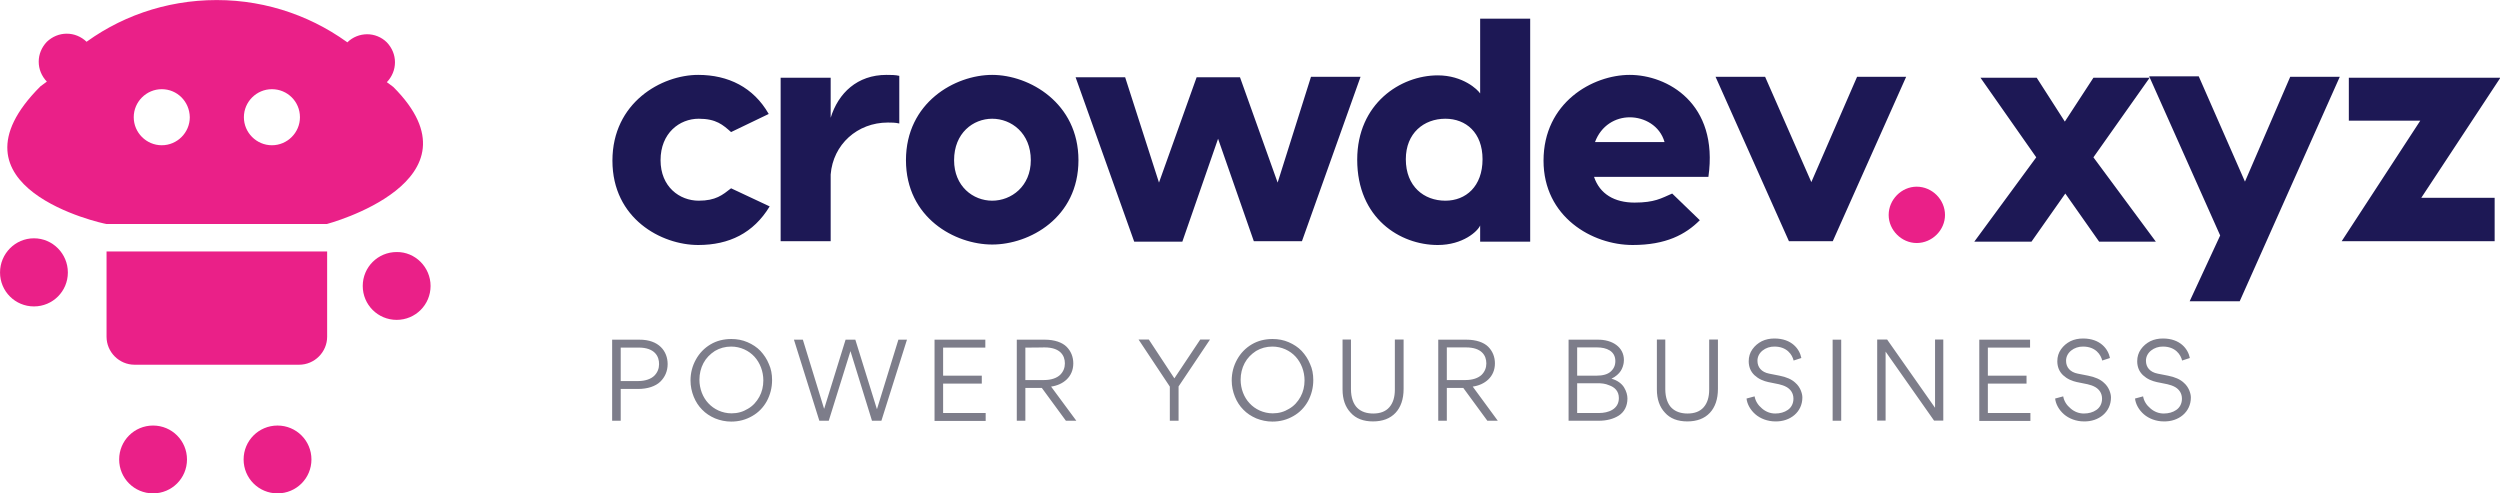 <svg version="1.1" xmlns="http://www.w3.org/2000/svg" xmlns:xlink="http://www.w3.org/1999/xlink" x="0px" y="0px" viewBox="0 0 891.9 176" style="enable-background:new 0 0 891.9 176;" xml:space="preserve">
<g>
	<g transform="matrix(1,0,0,1,-9.589,-5.982)">
		<g>
			<path style="fill:#EA2088;" d="M106.6,37.8c-5.5,0-10,4.5-10,10s4.5,10,10,10c5.5,0,10-4.5,10-10C116.6,42.2,112.1,37.8,106.6,37.8z
				 M67.3,37.8c-5.5,0-10,4.5-10,10s4.5,10,10,10c5.5,0,10-4.5,10-10C77.2,42.2,72.8,37.8,67.3,37.8z M47.6,126.1
				c0,5.5,4.5,10,10,10h58.7c5.5,0,10-4.5,10-10V95.7H47.6V126.1z M26.3,35.1c-1.9-2-2.9-4.5-2.9-7.1c0-2.6,1-5.1,2.9-7.1
				c2-1.9,4.5-2.9,7.1-2.9c2.6,0,5.1,1,7.1,2.9l-2.3,1.7C51.5,12.2,68.5,6,86.9,6s35.4,6.3,48.9,16.8l-2.3-1.7
				c1.9-1.9,4.5-2.9,7.1-2.9c2.5,0,5.1,1,7,2.9c1.9,2,2.9,4.5,2.9,7.1c0,2.6-1,5.1-2.9,7.1l2.3,1.7c33.7,33.7-23.7,48.9-23.7,48.9
				H47.6C46,85.7-12.1,72.9,24,36.8L26.3,35.1z"/>
		</g>
		<path style="fill:#EA2088;" d="M33.8,103.2c0,6.7-5.4,12.1-12.1,12.1l0,0c-6.7,0-12.1-5.4-12.1-12.1l0,0C9.6,96.5,15,91,21.7,91l0,0
			C28.4,91,33.8,96.5,33.8,103.2L33.8,103.2z"/>
		<path style="fill:#EA2088;" d="M163.2,108c0,6.7-5.4,12.1-12.1,12.1l0,0c-6.7,0-12.1-5.4-12.1-12.1l0,0c0-6.7,5.4-12.1,12.1-12.1l0,0
			C157.7,95.8,163.2,101.3,163.2,108L163.2,108z"/>
		<path style="fill:#EA2088;" d="M108.6,182c-6.7,0-12.1-5.4-12.1-12.1l0,0c0-6.7,5.4-12.1,12.1-12.1l0,0c6.7,0,12.1,5.4,12.1,12.1l0,0
			C120.7,176.6,115.3,182,108.6,182L108.6,182z"/>
		<path style="fill:#EA2088;" d="M64.2,182c-6.7,0-12.1-5.4-12.1-12.1l0,0c0-6.7,5.4-12.1,12.1-12.1l0,0c6.7,0,12.1,5.4,12.1,12.1l0,0
			C76.3,176.6,70.9,182,64.2,182L64.2,182z"/>
	</g>
	
	<g transform="matrix(1.7,0,0,1.7,64.81,-7.962)">
		<path style="fill:#1D1855;" d="M108.4,20.4c6.3,0,11.6,2.6,14.8,8.2l-7.9,3.8c-1.7-1.5-3.1-2.8-6.8-2.8c-4,0-8,3-8,8.7c0,5.6,4,8.5,8,8.5
			c3.6,0,5-1.2,6.8-2.6l8.1,3.8c-3.4,5.6-8.5,8.1-15,8.1c-7.7,0-18-5.5-18-17.7C90.4,26.2,100.7,20.4,108.4,20.4z M147.9,20.4
			c0.9,0,1.9,0,2.7,0.2v10c-0.8-0.2-1.7-0.2-2.4-0.2c-6.4,0-11.5,4.6-12,10.9v14h-10.5V21h10.5v8.4
			C137.8,24.2,141.8,20.4,147.9,20.4z M170.1,20.4c7.8,0,18.1,5.9,18.1,17.9c0,12.1-10.3,17.7-18.1,17.7c-7.8,0-18.1-5.6-18.1-17.7
			C152,26.2,162.3,20.4,170.1,20.4z M170.1,29.6c-4,0-8,3-8,8.7c0,5.5,4,8.5,8,8.5c4,0,8.1-3,8.1-8.5
			C178.2,32.6,174.1,29.6,170.1,29.6z M237,20.8h10.4l-12.3,34.5H225l-7.5-21.5L210,55.4h-10.1l-12.3-34.5H198l7.1,22.1l7.9-22.1
			h9.1l7.9,22.1L237,20.8z M272.5,8.6H283v16.8v30h-10.5v-3.4c-0.5,1.2-3.6,4.1-8.9,4.1c-7.9,0-16.9-5.6-16.9-17.9
			c0-11.8,9.1-17.7,16.9-17.7c5.3,0,8.4,3,8.9,3.8C272.5,24.1,272.5,8.6,272.5,8.6z M265.2,46.8c4.3,0,7.8-3,7.8-8.7
			c0-5.6-3.5-8.5-7.8-8.5c-4.5,0-8.3,3-8.3,8.5C256.9,43.8,260.7,46.8,265.2,46.8z M303.9,20.4c7.8,0,18.7,5.9,16.5,21.4h-24
			c1.2,3.6,4.3,5.4,8.5,5.4c4.2,0,5.6-0.9,7.9-1.9l5.8,5.6c-3,3-7.1,5.2-14.1,5.2c-8.5,0-18.7-5.9-18.7-17.7
			C285.8,26.2,296.1,20.4,303.9,20.4L303.9,20.4z M303.9,29.3c-3,0-6,1.7-7.3,5.2h14.6C310.2,31,306.9,29.3,303.9,29.3z M361.9,20.8
			l-15.4,34.5h-9.2l-15.4-34.5h10.4l9.7,22.1l9.6-22.1L361.9,20.8L361.9,20.8z M402.4,55.4l-7.1-10.1l-7.1,10.1h-12l13-17.7
			L377.5,21h11.8l5.9,9.2l6-9.2h11.8l-11.8,16.7l13.1,17.7H402.4z M442.5,20.8h10.4l-21,47.1h-10.5l6.4-13.8l-14.9-33.4h10.4
			l9.7,22.1L442.5,20.8z M486.6,21L470,46.2h15.4v9.1h-32.1l16.5-25.3h-15V21H486.6z"/>
	</g>
	
	<g transform="matrix(0.6,0,0,0.6,64.788,31.844)">
		<path style="fill:#7D7D8A;" d="M271.4,178.2h-10.3v18.9H256v-48.2h16.1c11.8-0.1,16.9,7,16.9,14.5c0,4.2-1.6,7.8-4.4,10.5
			C281.8,176.6,277.1,178.2,271.4,178.2z M271.8,153.6h-10.7v19.9h10.4c4.3,0,7.7-1.3,9.6-3.2c1.9-1.9,2.8-4.3,2.8-6.8
			C284,158.8,281.3,153.6,271.8,153.6z M351.1,172.9c0,4.6-1.1,8.7-3.1,12.5c-2.1,3.8-5,6.8-8.7,8.9c-3.8,2.2-7.9,3.3-12.5,3.3
			c-3.4,0-6.6-0.7-9.6-1.9c-3-1.3-5.6-3-7.7-5.2c-2.1-2.1-3.8-4.7-5-7.7c-1.2-3-1.9-6.2-1.9-9.6c0-4.6,1.1-8.7,3.2-12.5
			c2.1-3.8,5-6.8,8.7-9c3.7-2.2,7.9-3.2,12.4-3.2c3.4,0,6.6,0.6,9.6,1.9c3,1.3,5.6,3,7.7,5.2c2.1,2.3,3.8,4.8,5,7.8
			C350.5,166.2,351.1,169.4,351.1,172.9z M345.9,173.1c0-5.4-2-10.5-5.3-14.1c-3.3-3.6-8.3-6-13.8-6c-3.6,0-6.8,0.9-9.7,2.6
			c-2.9,1.9-5.2,4.2-6.8,7.2c-1.6,3-2.4,6.4-2.4,9.9c0,5.4,2,10.5,5.3,14c3.3,3.6,8.3,6,13.8,6c3.6,0,6.8-0.9,9.7-2.7
			c3-1.7,5.2-4.2,6.8-7.1C345.1,180,345.9,176.7,345.9,173.1z M384.8,197.1h-5.6l-15.1-48.2h5.3l12.6,41h0.1l12.7-41h5.8l12.8,41.2
			h0.1l12.7-41.2h5.1l-15.2,48.2h-5.6l-12.8-41.4L384.8,197.1z M447.7,197.1v-48.2h30.2v4.7h-25.1v16.7h23v4.7h-23v17.5h25.3v4.7
			H447.7z M532,197.1h-6.2l-14.3-19.5h-9.8v19.5h-5.1v-48.2h16.7c5.7,0,10.3,1.6,12.9,4.2c2.6,2.6,4,6,4,9.9
			c0,8.1-6.1,12.8-13.2,13.8L532,197.1z M501.7,153.6v19.3h11.2c4.2,0,7.5-1.2,9.5-3.1c1.9-1.9,2.8-4.2,2.8-6.8
			c0-4.8-2.9-9.5-12.1-9.5C513,153.6,501.7,153.6,501.7,153.6z M590.3,171.9l15.4-23.1h5.8l-18.7,27.9v20.4h-5.2v-20.3L569,148.8
			h6.1L590.3,171.9z M672.9,172.9c0,4.6-1.1,8.7-3.1,12.5c-2.1,3.8-5,6.8-8.7,8.9c-3.8,2.2-7.9,3.3-12.5,3.3c-3.4,0-6.6-0.7-9.6-1.9
			c-3-1.3-5.6-3-7.7-5.2c-2.1-2.1-3.8-4.7-5-7.7c-1.2-3-1.9-6.2-1.9-9.6c0-4.6,1.1-8.7,3.2-12.5c2.1-3.8,5-6.8,8.7-9
			c3.7-2.2,7.9-3.2,12.4-3.2c3.4,0,6.6,0.6,9.6,1.9c3,1.3,5.6,3,7.7,5.2c2.1,2.3,3.8,4.8,5,7.8C672.3,166.2,672.9,169.4,672.9,172.9
			z M667.7,173.1c0-5.4-2-10.5-5.3-14.1c-3.3-3.6-8.3-6-13.8-6c-3.6,0-6.8,0.9-9.7,2.6c-2.9,1.9-5.2,4.2-6.8,7.2
			c-1.6,3-2.4,6.4-2.4,9.9c0,5.4,2,10.5,5.3,14c3.3,3.6,8.3,6,13.8,6c3.6,0,6.8-0.9,9.7-2.7c3-1.7,5.2-4.2,6.8-7.1
			C666.9,180,667.7,176.7,667.7,173.1z M721.5,148.8h5.1v29.4c0,6.1-1.7,10.9-4.8,14.2c-3.2,3.4-7.7,5.1-13.4,5.1
			c-5.7,0-10.2-1.7-13.3-5.2c-3.2-3.4-4.8-8-4.8-13.8v-29.7h5v29.5c0,5.1,1.5,9,3.8,11.2c2.4,2.3,5.6,3.3,9.5,3.3
			c4.1,0,7.3-1.2,9.5-3.7c2.2-2.5,3.3-6,3.3-10.5V148.8z M782.6,197.1h-6.2l-14.3-19.5h-9.8v19.5h-5.1v-48.2H764
			c5.7,0,10.3,1.6,12.9,4.2c2.6,2.6,4,6,4,9.9c0,8.1-6.1,12.8-13.2,13.8L782.6,197.1z M752.3,153.6v19.3h11.2c4.2,0,7.5-1.2,9.5-3.1
			c1.9-1.9,2.8-4.2,2.8-6.8c0-4.8-2.9-9.5-12.1-9.5H752.3z M842.7,197.1h-18v-48.2h17.3c8.7-0.1,15.6,4.4,15.6,12.1
			c0,1.1-0.1,2.1-0.7,4c-0.3,0.9-0.7,1.7-1.2,2.5c-1,1.6-3,3.4-5.5,4.6c3.4,0.9,6.1,2.9,7.5,5.2s2,4.6,2,6.6c0,4.5-1.9,8-5.1,10.1
			C851.5,196,847.4,197.1,842.7,197.1z M841.7,153.5h-11.9v16.8h11.5c3.8,0,6.6-0.8,8.4-2.4c1.9-1.7,2.8-3.7,2.8-6.3
			C852.5,155.6,847.2,153.5,841.7,153.5z M841.9,174.8h-12.1v17.7h13.1c5.2,0,11.7-2.1,11.7-8.9c0-4.2-2.6-6.5-5.8-7.6
			C846.5,175,844.3,174.8,841.9,174.8z M908.4,148.8h5.1v29.4c0,6.1-1.7,10.9-4.8,14.2c-3.2,3.4-7.7,5.1-13.4,5.1
			c-5.7,0-10.2-1.7-13.3-5.2c-3.2-3.4-4.8-8-4.8-13.8v-29.7h5v29.5c0,5.1,1.5,9,3.8,11.2c2.4,2.3,5.6,3.3,9.5,3.3
			c4.1,0,7.3-1.2,9.5-3.7c2.2-2.5,3.3-6,3.3-10.5V148.8z M947.6,197.5c-4.6,0-8.9-1.7-11.8-4.2c-3-2.6-4.9-6-5.3-9.4l4.8-1.3
			c0.5,2.8,2,5.2,4.4,7.2c2.3,2,5,3,7.9,3c2.8,0,5.4-0.7,7.4-2.1c2.1-1.4,3.4-3.8,3.4-6.7c0-3.4-1.8-5.6-4-6.9
			c-1.6-0.9-3-1.3-4.6-1.7l-6.4-1.3c-1.3-0.3-2.7-0.7-4.2-1.4c-1.5-0.7-2.8-1.6-4-2.7c-2.3-2.2-3.4-5-3.4-8.3c0-2.6,0.7-5,2.2-7.1
			c1.5-2.1,3.3-3.6,5.6-4.8c2.3-1.1,4.8-1.6,7.5-1.6c10.4,0,15,6.4,16,11.6l-4.6,1.5c-0.8-3.4-3.9-8.3-11.4-8.3
			c-5.2-0.1-10.2,3.5-10.1,8.5c0,3.7,2.3,6.7,7,7.6l6.1,1.2c4.1,0.8,7.3,2.2,9.4,4.2c1.5,1.3,2.5,2.8,3.2,4.4c0.7,1.7,1,3.1,1,4.4
			C963.7,191.9,956.5,197.7,947.6,197.5z M981.7,197.1v-48.2h5.1v48.2H981.7z M1042.5,148.8h5v48.2h-5.5l-28.8-41v41h-5v-48.2h5.9
			l28.5,40.6V148.8z M1068.9,197.1v-48.2h30.2v4.7H1074v16.7h23v4.7h-23v17.5h25.3v4.7H1068.9z M1131.1,197.5
			c-4.6,0-8.9-1.7-11.8-4.2c-3-2.6-4.9-6-5.3-9.4l4.8-1.3c0.5,2.8,2,5.2,4.4,7.2c2.3,2,5,3,7.9,3c2.8,0,5.4-0.7,7.4-2.1
			c2.1-1.4,3.4-3.8,3.4-6.7c0-3.4-1.8-5.6-4-6.9c-1.6-0.9-3-1.3-4.6-1.7l-6.4-1.3c-1.3-0.3-2.7-0.7-4.2-1.4c-1.5-0.7-2.8-1.6-4-2.7
			c-2.3-2.2-3.4-5-3.4-8.3c0-2.6,0.7-5,2.2-7.1c1.5-2.1,3.3-3.6,5.6-4.8c2.3-1.1,4.8-1.6,7.5-1.6c10.4,0,15,6.4,16,11.6l-4.6,1.5
			c-0.8-3.4-3.9-8.3-11.4-8.3c-5.2-0.1-10.2,3.5-10.1,8.5c0,3.7,2.3,6.7,7,7.6l6.1,1.2c4.1,0.8,7.3,2.2,9.4,4.2
			c1.5,1.3,2.5,2.8,3.2,4.4c0.7,1.7,1,3.1,1,4.4C1147.2,191.9,1140,197.7,1131.1,197.5L1131.1,197.5z M1178.6,197.5
			c-4.6,0-8.9-1.7-11.8-4.2c-3-2.6-4.9-6-5.3-9.4l4.8-1.3c0.5,2.8,2,5.2,4.4,7.2c2.3,2,5,3,7.9,3c2.8,0,5.4-0.7,7.4-2.1
			c2.1-1.4,3.4-3.8,3.4-6.7c0-3.4-1.8-5.6-4-6.9c-1.6-0.9-3-1.3-4.6-1.7l-6.4-1.3c-1.3-0.3-2.7-0.7-4.2-1.4c-1.5-0.7-2.8-1.6-4-2.7
			c-2.3-2.2-3.4-5-3.4-8.3c0-2.6,0.7-5,2.2-7.1c1.5-2.1,3.3-3.6,5.6-4.8c2.3-1.1,4.8-1.6,7.5-1.6c10.4,0,15,6.4,16,11.6l-4.6,1.5
			c-0.8-3.4-3.9-8.3-11.4-8.3c-5.2-0.1-10.2,3.5-10.1,8.5c0,3.7,2.3,6.7,7,7.6l6.1,1.2c4.1,0.8,7.3,2.2,9.4,4.2
			c1.5,1.3,2.5,2.8,3.2,4.4c0.7,1.7,1,3.1,1,4.4C1194.7,191.9,1187.5,197.7,1178.6,197.5L1178.6,197.5z"/>
	</g>
	<path style="fill:#EA2088;" d="M683.8,86.7c-5.4,0-10-4.6-10-10c0-5.5,4.6-10.1,10-10.1c5.5,0,10.1,4.6,10.1,10.1
		C693.9,82.1,689.3,86.7,683.8,86.7z"/>
</g>
</svg>
